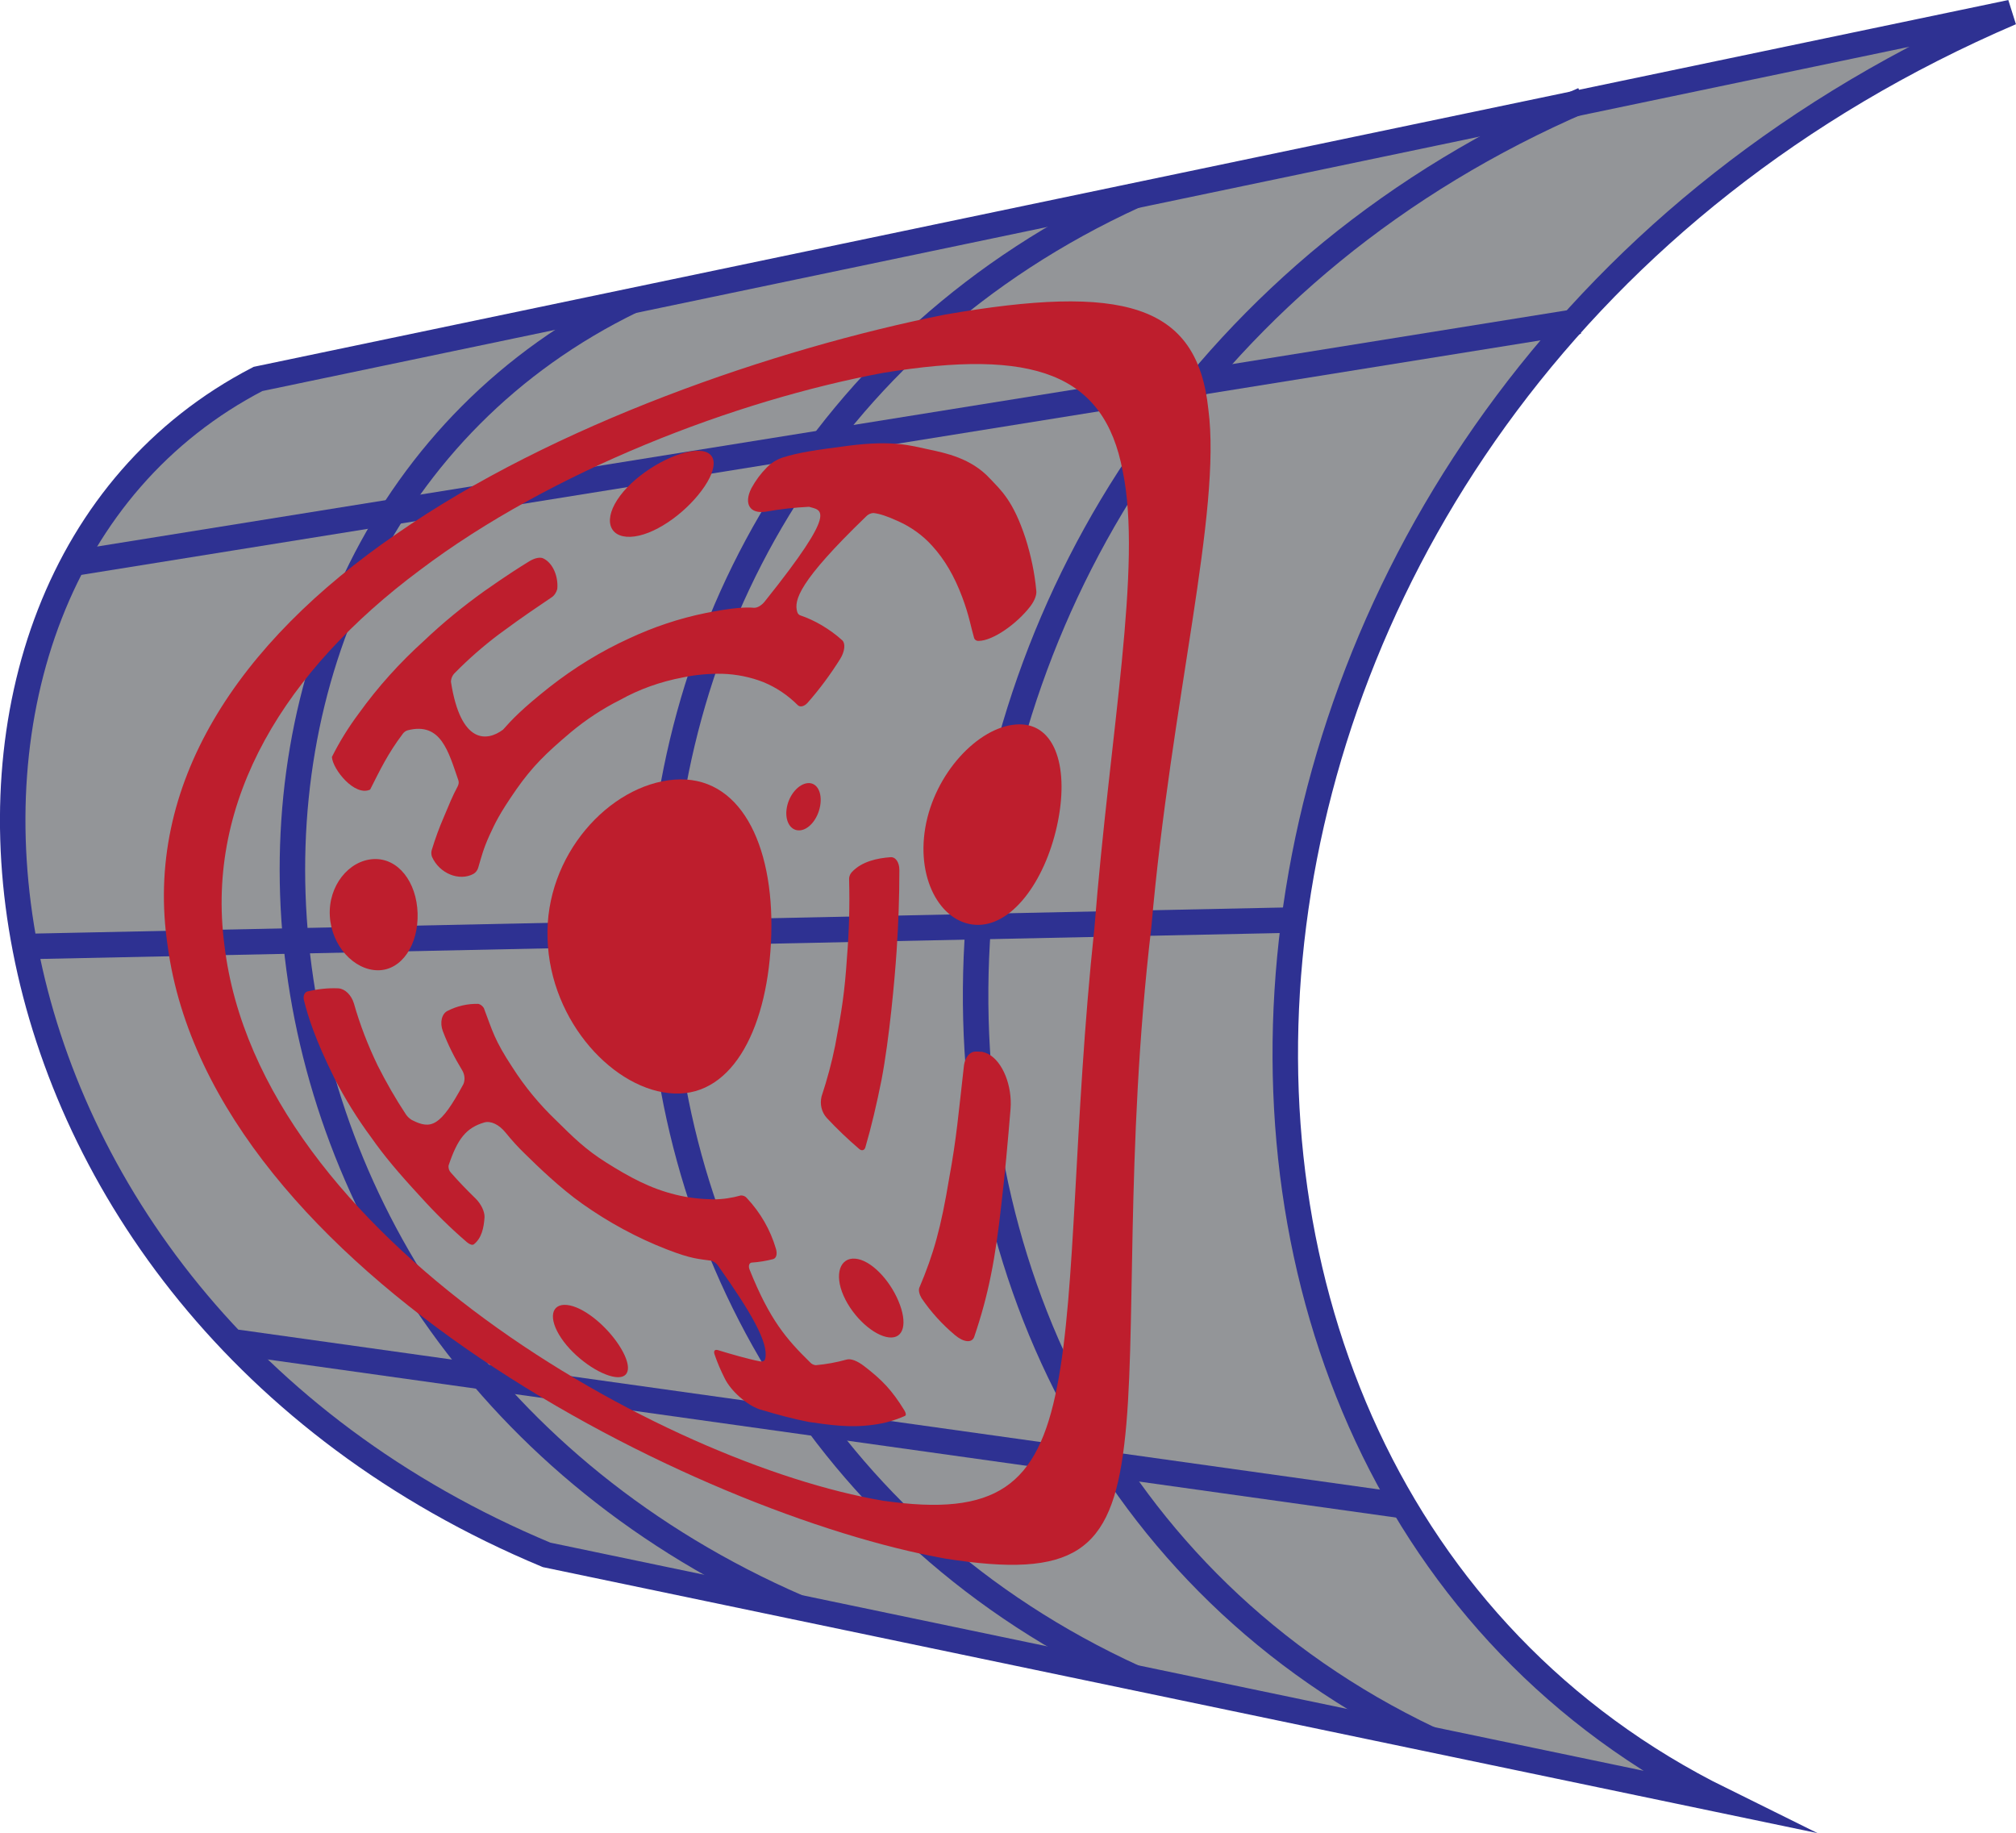 <?xml version="1.0" encoding="utf-8"?>
<!-- Generator: Adobe Illustrator 25.1.0, SVG Export Plug-In . SVG Version: 6.00 Build 0)  -->
<svg version="1.1" id="Layer_1" xmlns="http://www.w3.org/2000/svg" xmlns:xlink="http://www.w3.org/1999/xlink" x="0px" y="0px"
	 viewBox="0 0 870.4 791.5" style="enable-background:new 0 0 870.4 791.5;" xml:space="preserve">
<style type="text/css">
	.st0{fill:#939598;stroke:#2E3192;stroke-width:11;stroke-miterlimit:10;}
	.st1{fill:none;stroke:#2E3192;stroke-width:11;stroke-miterlimit:10;}
	.st2{fill:#BE1E2D;}
</style>
<path class="st0" d="M111.4,163.6L868.2,5.4C493.1,166.4,459,636.7,743.5,777.2L236,671.3C-26.2,561.9-60.4,252.6,111.4,163.6z"/>
<path class="st1" d="M272.9,129.8c-215.1,104.4-195.5,448,71.5,564.1"/>
<path class="st1" d="M489.8,84.5c-273.4,125-273.4,514.8,0,639.8"/>
<path class="st1" d="M683.6,43.1c-328.1,141.4-346.5,574.4-66.4,707.7"/>
<path class="st1" d="M12.9,408.6l545.9-11.4"/>
<path class="st1" d="M31.5,243.2l650.2-104.5"/>
<path class="st1" d="M102.2,579.5l503.9,70.6"/>
<path class="st2" d="M408.1,135.8c-74.1,14.8-169.4,47.7-236.9,94.7c-68.5,47-109.3,108.1-98.8,178
	c19,141.1,229.2,245.4,335.7,264.4c55.4,8.7,71.8-2.7,77.3-49.3c5.5-45.2,0.2-125.7,11.7-223.4c8.5-97.6,30.4-179.3,24.6-223.5
	C516.9,130.9,484.5,122.6,408.1,135.8z M381.2,647.9c-94-15.9-269.2-113.1-284.3-239.8c-8.3-63.2,26.6-118.9,84.3-161.9
	c56.9-43,136.6-73.4,200-85.2c65.1-10.7,95.6,0.3,103.5,42.3c8.6,40.9-5.5,112.8-12.2,197.4c-9,84.8-7.8,156-16.1,197.9
	C448.1,641.4,430.1,655,381.2,647.9z"/>
<path class="st2" d="M291.1,336.6c28.2-2.2,43,27.5,41.9,66.8s-16.2,69.8-41.9,68.7c-25.5-1-53.6-30.7-54.7-66.8
	C235.1,369.3,263.1,338.8,291.1,336.6z"/>
<path class="st2" d="M298.1,194.9c10.7-1.8,13,4.8,6.1,15.1s-20,20.2-30.2,21.6s-13.9-5.9-7.5-15.8S287.5,196.7,298.1,194.9z"/>
<path class="st2" d="M438.5,312.8c16.4-1.4,23.1,17.1,18.3,41.6s-18.9,44.7-34.3,44.9s-27-18.6-23-42S422.2,314.1,438.5,312.8z"/>
<path class="st2" d="M244.8,563.4c6.9,0.7,16.7,8.6,22.4,17.3s5.2,14.7-1.6,13.8s-17.6-8.3-23.3-16.8S237.9,562.7,244.8,563.4z"/>
<path class="st2" d="M161.2,370.9c10.7-0.6,18.7,9.9,19.1,23.4s-6.8,24.6-17.1,24.6s-20.1-10.5-20.8-23.5S150.6,371.5,161.2,370.9z"
	/>
<path class="st2" d="M369.2,543.4c6.6,0.5,14.7,8.8,18.7,18.3s2.4,16.4-4.1,15.7s-15.5-8.7-19.6-18S362.7,542.9,369.2,543.4z"/>
<path class="st2" d="M348.8,338.1c4-0.3,6.3,4.1,5.3,9.8s-4.9,10.4-8.9,10.6s-6.5-4.2-5.5-9.8S344.8,338.4,348.8,338.1z"/>
<path class="st2" d="M367.7,376.6c-0.8,0.9-1.2,2.1-1.1,3.3c0.3,11,0,22.1-0.9,33.1c-1,15.5-2.3,23.4-5.1,38.3
	c-1.5,7.5-3.5,14.8-5.9,22.1c-0.8,3.3,0,6.8,2.3,9.3c4.4,4.7,9,9.1,13.9,13.3c1.1,1,2.3,0.7,2.7-0.6c2.6-8.9,4.9-18.7,7-29.2
	c3.4-17.9,5.7-43.5,6.5-55.5c0.8-11.8,1.2-23.6,1.2-35.1c0-3.4-1.7-5.8-4-5.5C379,370.5,372.1,371.8,367.7,376.6z"/>
<path class="st2" d="M348.6,303.5c5.3-6,10-12.4,14.2-19.1c1.9-3.1,2.3-6.5,0.9-7.9c-2.7-2.5-5.8-4.7-9-6.6
	c-2.9-1.7-5.9-3.1-9.1-4.2c-0.7-0.2-1.2-0.8-1.4-1.5c-1.5-5,0.6-13.1,29.6-41.1c0.9-1,2.1-1.6,3.4-1.6c2.6,0.3,5.7,1.3,10.3,3.4
	c5.7,2.5,10.9,6.2,15,10.8c5.4,5.9,9.6,13.2,12.9,22c3,7.9,3.9,13.5,5.1,17.5c0.2,1,1.1,1.6,2.1,1.5c6.1-0.1,16.4-7.3,22.3-15
	c1.8-2.4,2.8-5,2.5-6.8c-0.7-7.6-2.3-15.1-4.6-22.4c-5.4-16.5-10.7-20.9-15.5-26c-8.1-8.7-19-10.9-26.5-12.5s-15.1-4-34.2-1.6
	c-15.2,2-21.5,2.9-28.6,5.1c-2.7,0.9-5.1,2.4-7,4.4c-2.6,2.6-4.8,5.6-6.6,8.9c-3.4,6.8-0.6,11.2,6.3,10.1c6.2-1.1,12.4-1.8,18.6-2.1
	c5.3,1.6,13.1,0.6-18.9,40.6c-1.4,1.9-3.4,3.1-4.9,3c-3.4-0.3-9.1-0.1-21,2.3c-11.3,2.3-22.3,6-32.8,10.9
	c-12.3,5.6-23.8,12.7-34.4,21c-11.9,9.4-16.4,14.2-20.1,18.4c-6.9,5.2-18.3,6.4-22.5-20.6c0-1.5,0.7-3,1.8-4
	c5.8-5.9,12.1-11.4,18.7-16.4c12.2-9,16.4-11.6,22.8-16c1.3-0.8,2.2-2.2,2.6-3.7c0.5-5.1-1.7-11.1-6-13.2c-1.4-0.7-3.8-0.2-6.2,1.3
	c-4.4,2.7-9.6,6-19.3,12.8c-9.2,6.6-17.9,13.7-26.1,21.5c-10.4,9.4-19.8,19.8-28,31.2c-4.5,6-8.4,12.3-11.7,18.9
	c0.3,5.3,9.8,17.2,16.5,14.1c4.2-8.3,7.6-15.5,14.1-24.1c0.5-0.7,1.3-1.3,2.1-1.5c14.4-3.7,17.6,9.2,21.9,21.6
	c0.3,0.9,0.1,1.8-0.3,2.6c-2.2,4.1-3.7,7.8-6,13.3c-2,4.6-3.7,9.3-5.2,14.2c-0.3,1-0.2,2,0.1,2.9c3.2,7.2,11.7,10.7,17.9,7.4
	c1-0.6,1.8-1.6,2.1-2.8c1.4-4.7,2.1-7.8,4.8-13.8c2.5-5.4,4.2-9.2,11.7-20c6.9-9.8,12.6-15.4,23.5-24.6c6.5-5.4,13.6-10.1,21.2-13.9
	c8.4-4.7,17.5-7.9,27-9.7c5.6-1.2,11.4-1.7,17.2-1.6c6.1,0.2,12.1,1.4,17.7,3.6c5.6,2.3,10.6,5.7,14.9,10
	C345.5,305.4,347.2,305,348.6,303.5z"/>
<path class="st2" d="M206.5,433.4c-4.6-0.1-9.1,0.9-13.2,3c-2.6,1.2-3.5,5.1-2.1,8.8c2.2,5.8,5,11.4,8.3,16.8c1.1,1.8,1.4,4,0.6,6
	c-10,18.6-14,19.7-22.2,15.6c-1-0.6-1.9-1.4-2.6-2.4c-4.5-6.8-8.5-13.8-12.2-21.1c-4.2-8.7-7.7-17.7-10.3-26.9
	c-1.1-3.6-3.8-6.3-6.7-6.5c-4.5-0.2-8.9,0.3-13.2,1.3c-1.4,0.3-2.1,1.9-1.7,3.7c1.8,7.3,4.9,17.1,13.1,33.6c4.6,9,10,17.7,16,25.8
	c5.4,7.7,11.4,14.9,21.2,25.5c6.3,7,13,13.6,20.1,19.7c1.2,1,2.4,1.4,3,0.9c3.3-2.6,4.3-7,4.6-11.7c0.1-2.3-1.4-5.6-3.8-8
	c-3.7-3.6-7.3-7.3-10.7-11.2c-0.8-0.8-1.2-2-1-3.2c3.8-11.3,7.5-16.2,15.4-18.5c2.8-0.8,6.4,0.9,9.2,4.4c2.6,3.2,5.3,6.2,8.2,9
	c5.8,5.7,15.3,14.9,24.9,21.7c11.3,8,23.6,14.7,36.5,19.7c10.8,4.2,13.8,4.1,19.3,4.9c1.1,0.4,2.1,1.1,2.8,2.1
	c14.3,20.2,21.9,33.3,20.4,40.1c-0.2,1.1-1.1,1.5-2.5,1.2c-4.7-0.9-12.7-3.2-17.9-4.8c-1.4-0.4-2,0.3-1.5,1.8
	c1.2,3.6,2.7,7,4.4,10.4c2.7,5.5,9.5,11.4,14.9,13.3c0.2,0.1,0.5,0.2,0.7,0.2c7.2,2.2,14.1,4,20.7,5.3c8.5,1.2,17.6,2.7,28,1.2
	c4.7-0.6,9.2-1.9,13.5-3.8c0.6-0.3,0.5-1.2-0.3-2.5c-5.3-8.6-9.5-13-17.3-19c-3-2.3-5.8-3.4-7.7-2.8c-4.3,1.2-8.7,2-13.2,2.4
	c-0.9-0.1-1.8-0.5-2.4-1.2c-10.3-10.1-17.4-18.3-26.1-39.9c-0.7-1.7-0.3-3,0.8-3.2c3.1-0.2,6.2-0.7,9.3-1.5c1.4-0.4,1.9-2.2,1.2-4.5
	c-2.4-8.2-6.7-15.6-12.5-21.8c-0.6-0.8-1.6-1.2-2.6-1.2c-3.9,1.1-7.9,1.7-12,1.7c-5.4-0.1-10.9-0.7-16.1-2
	c-11.1-2.7-20-7.6-29.9-13.8c-9.1-5.7-14.4-11-21.9-18.4c-7.1-6.8-13.4-14.4-18.7-22.7c-7.9-12-8.6-15.7-12.4-25.7
	C208.4,434.4,207.5,433.6,206.5,433.4z"/>
<path class="st2" d="M420.9,454c-2.3,0.2-4.2,2.5-4.7,5.9c-2.4,21-3.2,31.5-6.4,48.8c-3.5,21.2-6.7,32.7-12.9,47.3
	c-0.4,1.1,0,2.8,1,4.5c4,5.9,8.9,11.3,14.4,15.9c3.8,3.2,7.3,3.5,8.3,0.8c6.2-18.2,9.2-33.9,11.8-57.8c1.5-12.6,2.7-26.2,3.9-40.6
	c0.8-9.8-3.3-20.5-9.7-23.8c-0.8-0.4-1.7-0.7-2.6-0.9C422.9,454,421.9,454,420.9,454z"/>
</svg>
